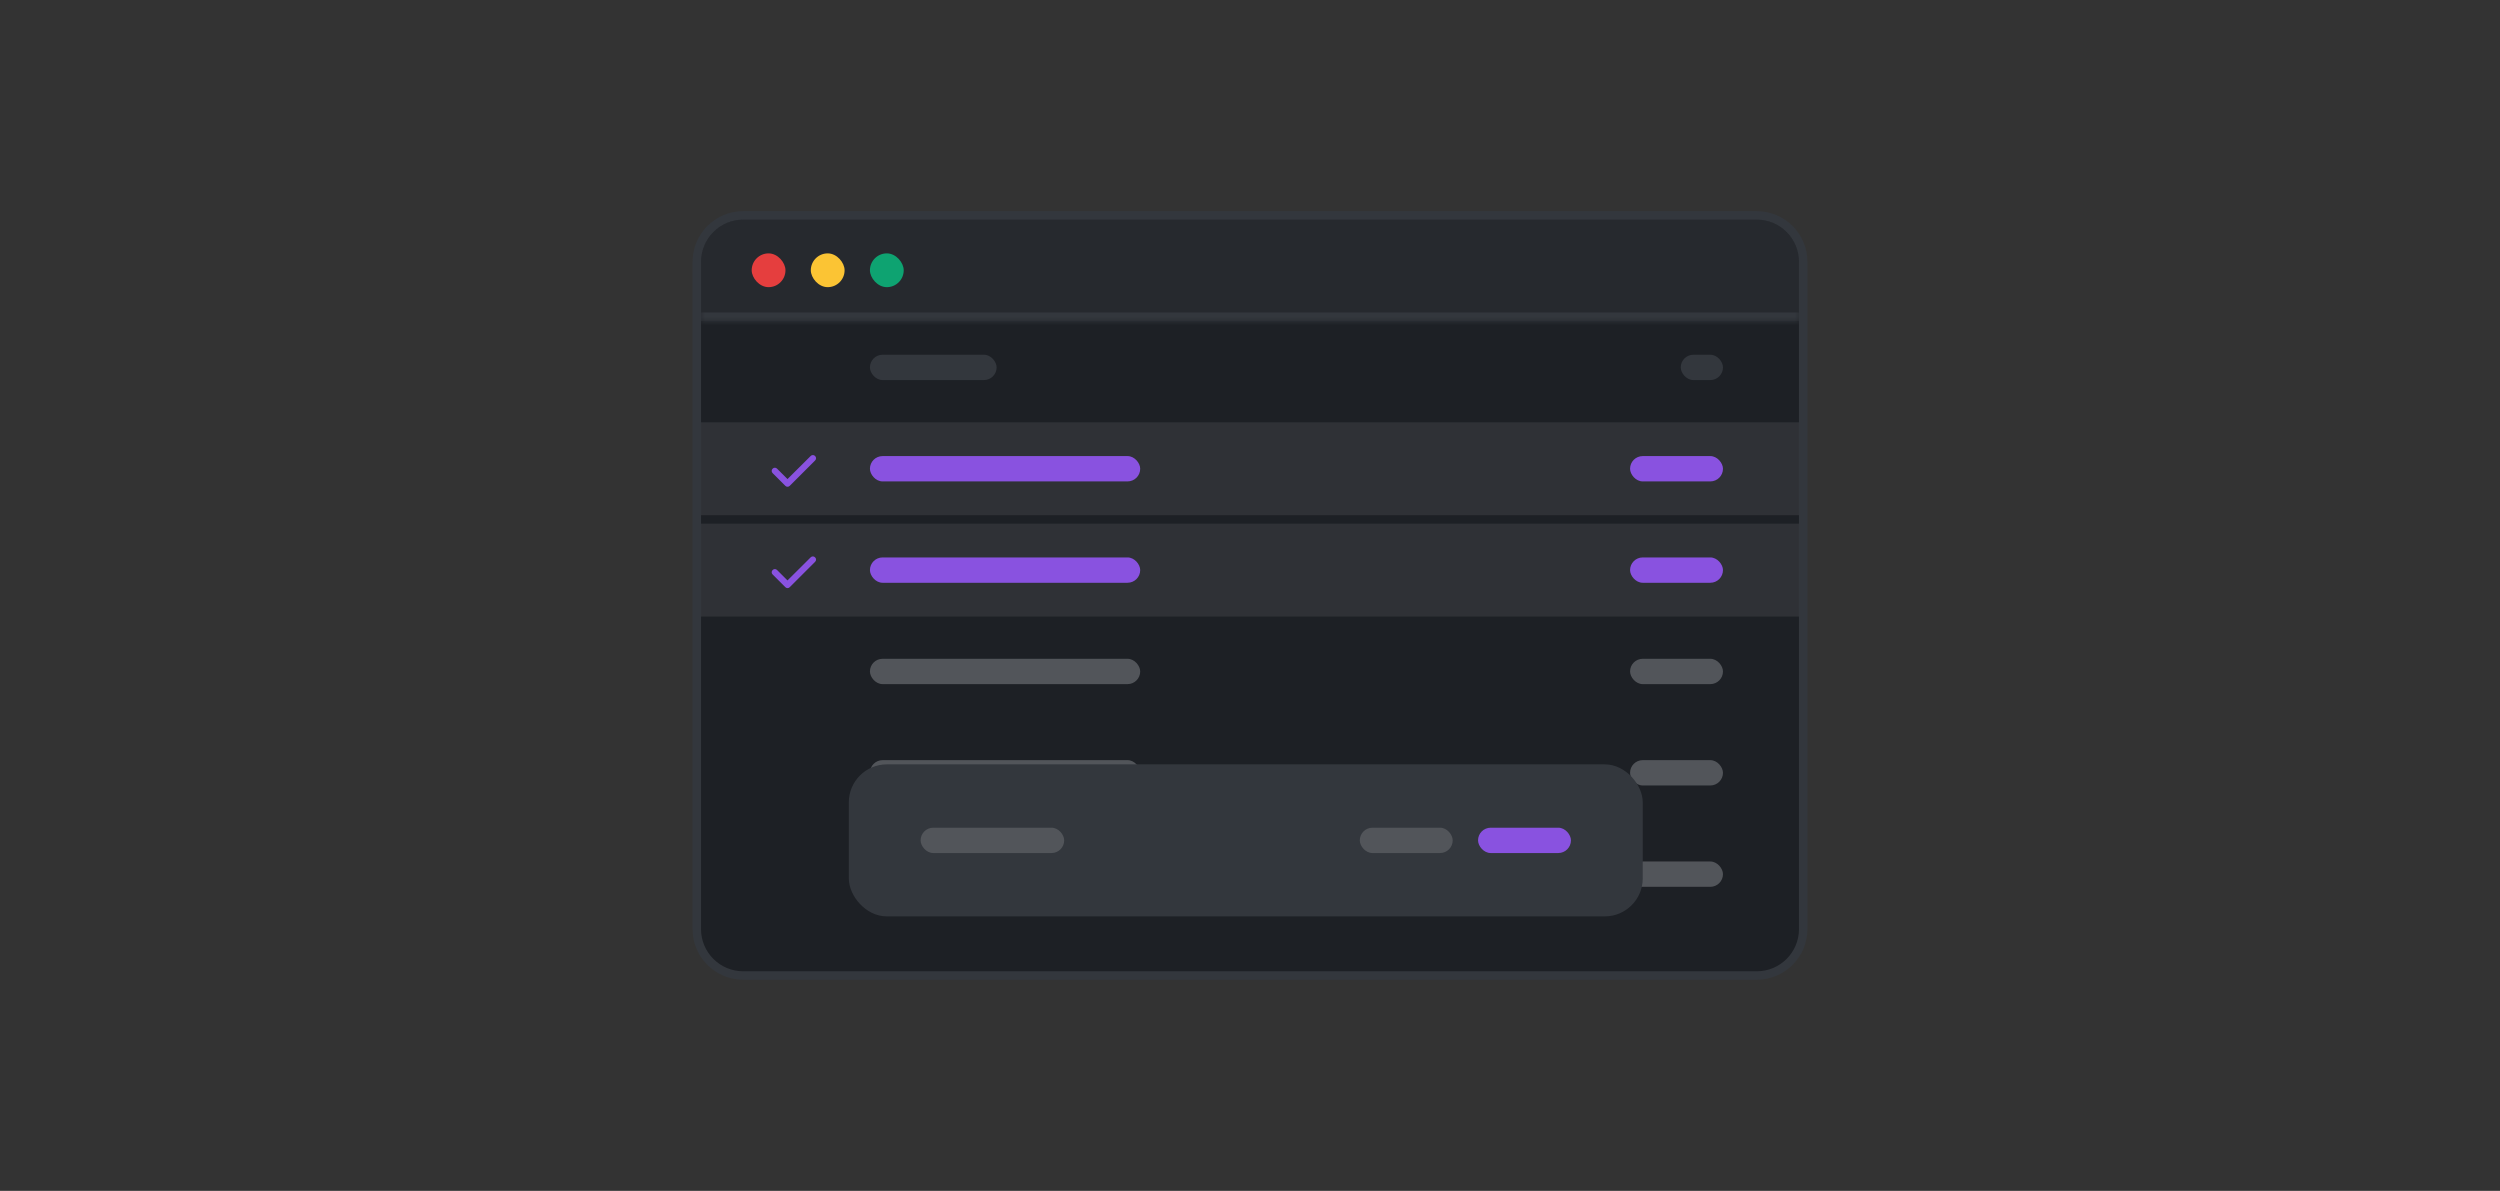 <svg width="296" height="141" viewBox="0 0 296 141" fill="none" xmlns="http://www.w3.org/2000/svg">
<rect x="0" y="0" width="296" height="141" fill="#333333" stroke="none"/>
<rect width="296" height="141" fill="none"/>
<path d="M82.5 31C82.5 27.962 84.962 25.5 88 25.5H208C211.038 25.5 213.5 27.962 213.5 31V110C213.5 113.038 211.038 115.5 208 115.5H88C84.962 115.5 82.5 113.038 82.5 110V31Z" fill="#1D2025"/>
<path d="M82.5 31C82.5 27.962 84.962 25.5 88 25.5H208C211.038 25.5 213.5 27.962 213.5 31V110C213.5 113.038 211.038 115.5 208 115.5H88C84.962 115.5 82.5 113.038 82.5 110V31Z" stroke="#33373D"/>
<mask id="path-2-inside-1_227_13262" fill="white">
<path d="M83 31C83 28.239 85.239 26 88 26H208C210.761 26 213 28.239 213 31V38H83V31Z"/>
</mask>
<path d="M83 31C83 28.239 85.239 26 88 26H208C210.761 26 213 28.239 213 31V38H83V31Z" fill="white" fill-opacity="0.04"/>
<path d="M83 26H213H83ZM213 39H83V37H213V39ZM83 38V26V38ZM213 26V38V26Z" fill="#33373D" mask="url(#path-2-inside-1_227_13262)"/>
<rect x="89" y="30" width="4" height="4" rx="2" fill="#E53E3E"/>
<rect x="96" y="30" width="4" height="4" rx="2" fill="#FBC434"/>
<rect x="103" y="30" width="4" height="4" rx="2" fill="#0EA371"/>
<rect x="103" y="42" width="15" height="3" rx="1.5" fill="#33373D"/>
<rect x="199" y="42" width="5" height="3" rx="1.5" fill="#33373D"/>
<rect width="130" height="11" transform="translate(83 50)" fill="white" fill-opacity="0.08"/>
<path d="M96.508 53.992C96.66 54.133 96.66 54.379 96.508 54.52L93.508 57.52C93.367 57.672 93.121 57.672 92.981 57.52L91.481 56.02C91.328 55.879 91.328 55.633 91.481 55.492C91.621 55.34 91.867 55.34 92.008 55.492L93.238 56.723L95.981 53.992C96.121 53.84 96.367 53.84 96.508 53.992Z" fill="#8952E0"/>
<rect x="103" y="54" width="32" height="3" rx="1.5" fill="#8952E0"/>
<rect x="193" y="54" width="11" height="3" rx="1.5" fill="#8952E0"/>
<rect width="130" height="11" transform="translate(83 62)" fill="white" fill-opacity="0.08"/>
<path d="M96.508 65.992C96.66 66.133 96.66 66.379 96.508 66.519L93.508 69.519C93.367 69.672 93.121 69.672 92.981 69.519L91.481 68.019C91.328 67.879 91.328 67.633 91.481 67.492C91.621 67.34 91.867 67.34 92.008 67.492L93.238 68.723L95.981 65.992C96.121 65.84 96.367 65.84 96.508 65.992Z" fill="#8952E0"/>
<rect x="103" y="66" width="32" height="3" rx="1.5" fill="#8952E0"/>
<rect x="193" y="66" width="11" height="3" rx="1.5" fill="#8952E0"/>
<rect x="103" y="78" width="32" height="3" rx="1.5" fill="#52555A"/>
<rect x="193" y="78" width="11" height="3" rx="1.5" fill="#52555A"/>
<rect x="103" y="90" width="32" height="3" rx="1.5" fill="#52555A"/>
<rect x="193" y="90" width="11" height="3" rx="1.5" fill="#52555A"/>
<rect x="103" y="102" width="32" height="3" rx="1.5" fill="#52555A"/>
<rect x="193" y="102" width="11" height="3" rx="1.5" fill="#52555A"/>
<rect x="101" y="91" width="93" height="17" rx="4" fill="#33373D"/>
<rect x="101" y="91" width="93" height="17" rx="4" stroke="#33373D"/>
<rect x="109" y="98" width="17" height="3" rx="1.5" fill="#52555A"/>
<rect x="161" y="98" width="11" height="3" rx="1.5" fill="#52555A"/>
<rect x="175" y="98" width="11" height="3" rx="1.5" fill="#8952E0"/>
</svg>

